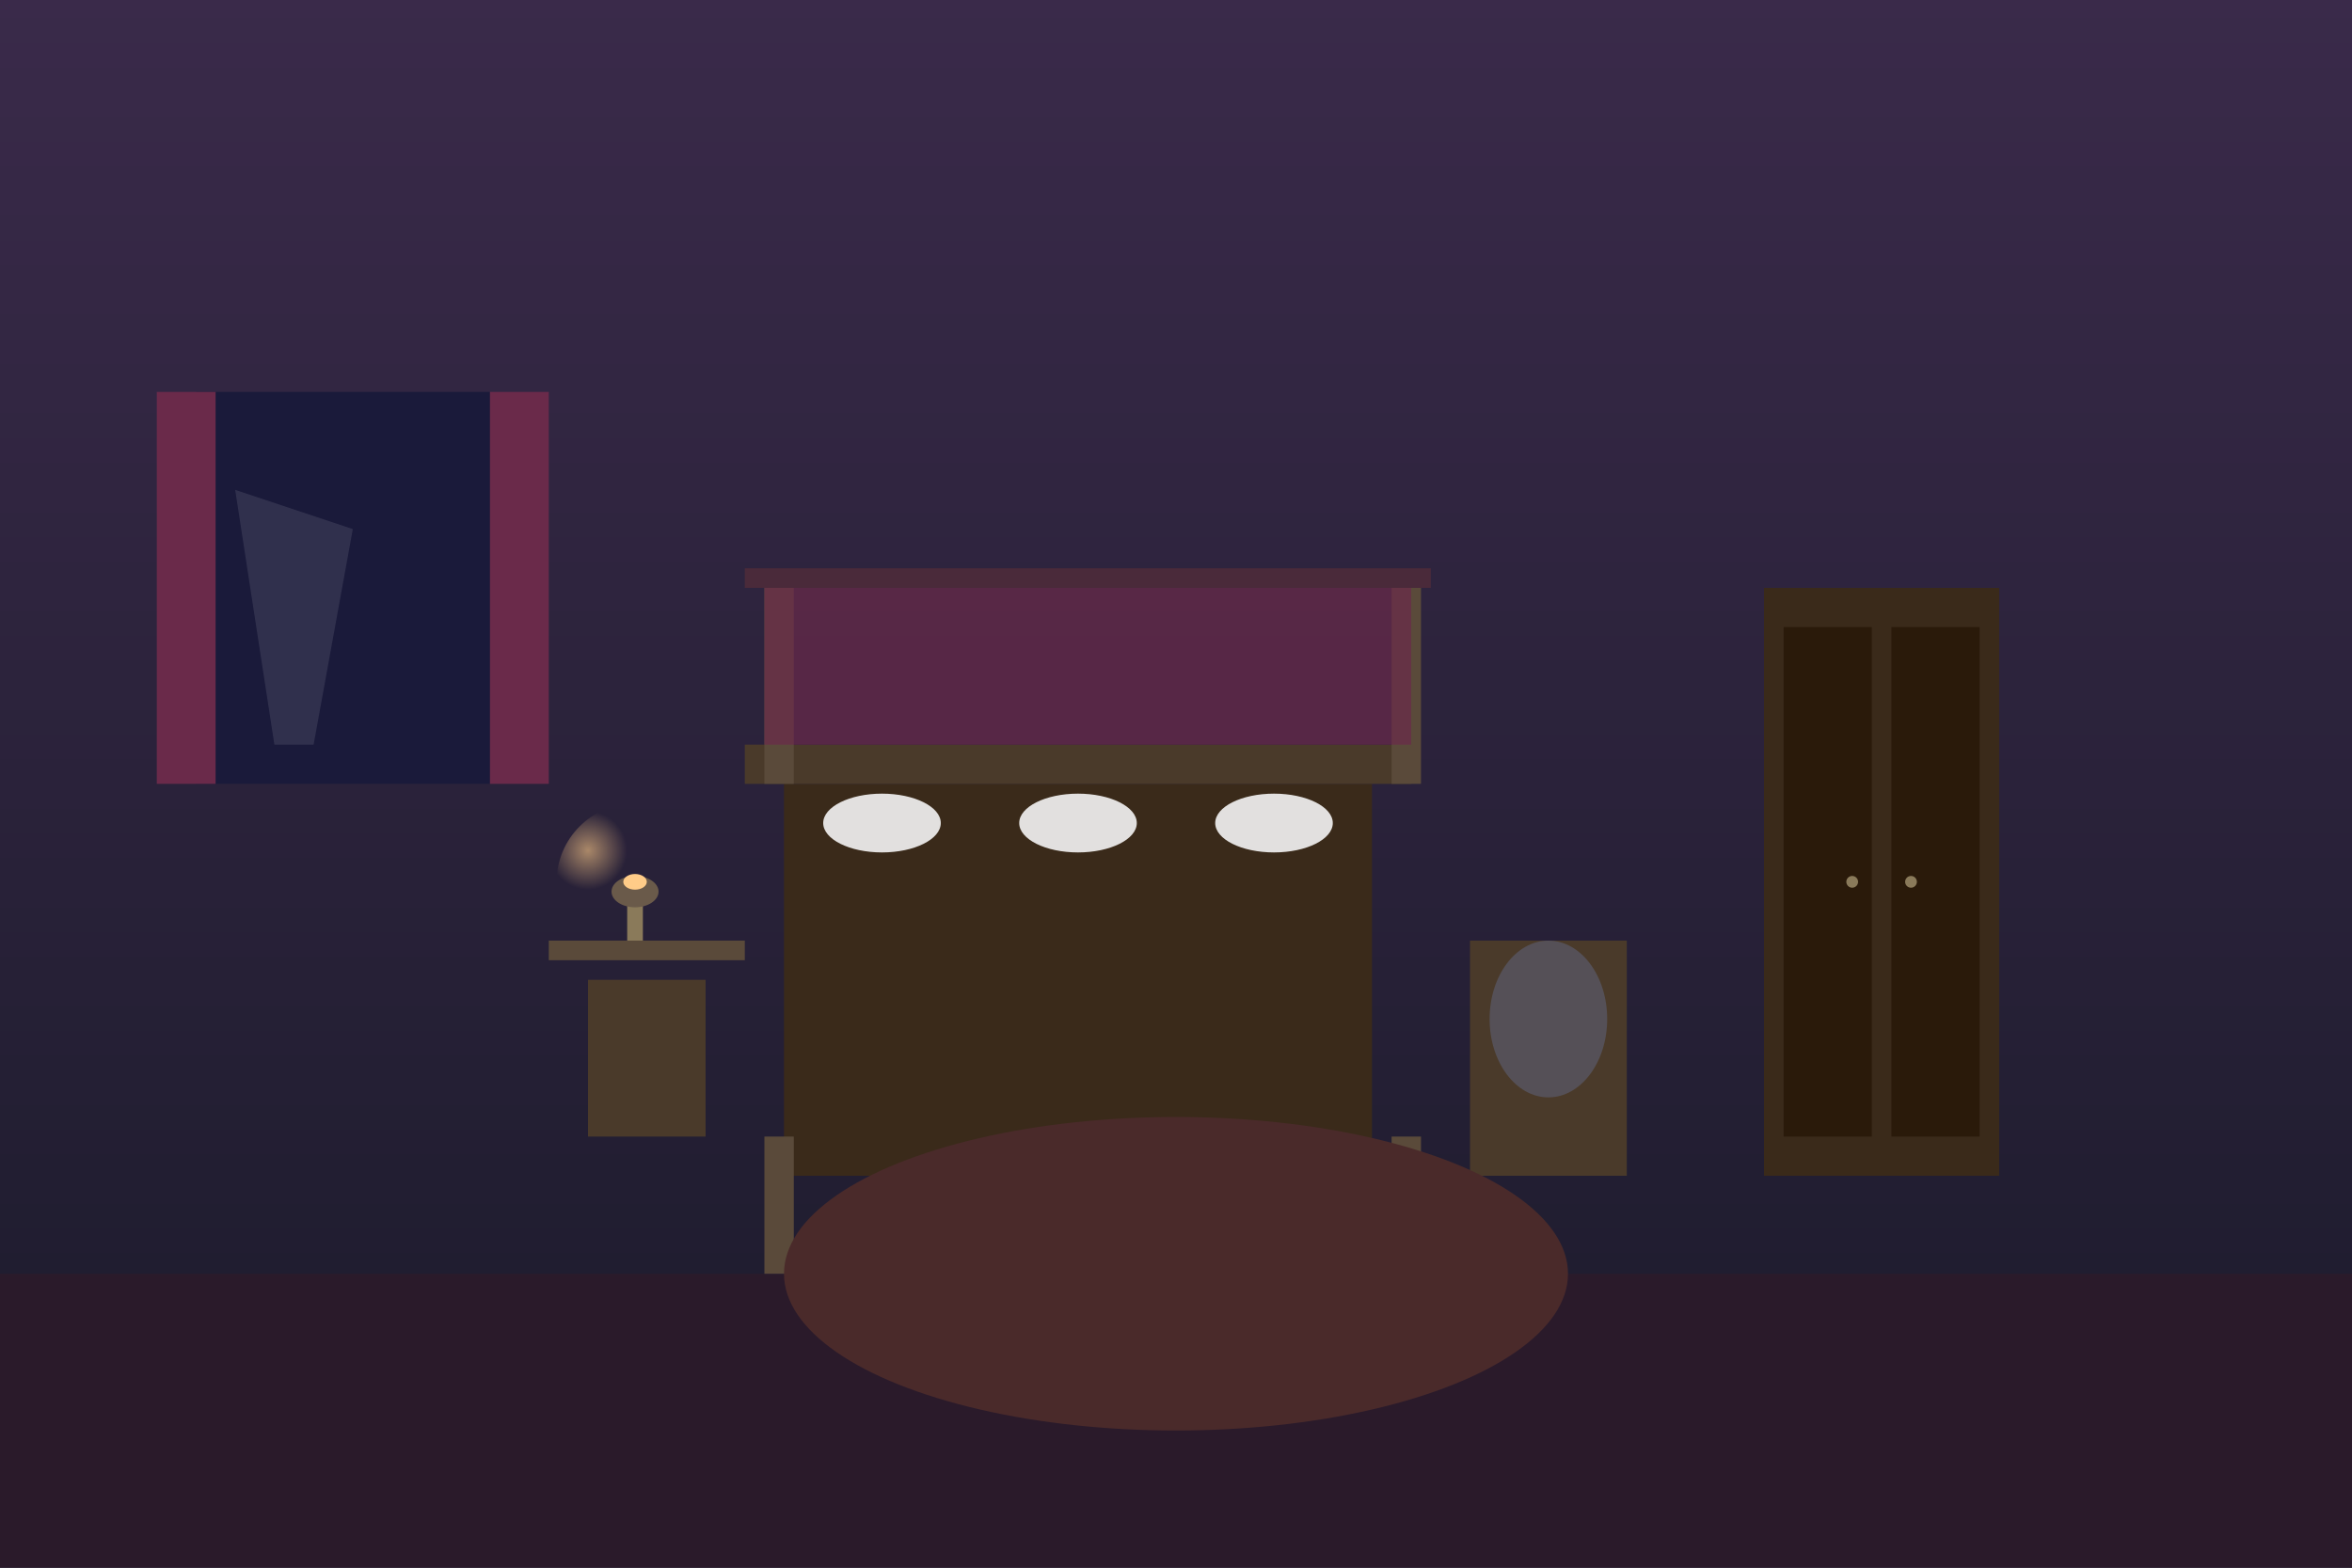 <svg width="1200" height="800" viewBox="0 0 1200 800" xmlns="http://www.w3.org/2000/svg">
  <rect x="0" y="0" width="1200" height="800" fill="#808080" stroke="none"/>
  <defs>
    <linearGradient id="bedroomWalls" x1="0%" y1="0%" x2="0%" y2="100%">
      <stop offset="0%" style="stop-color:#3a2a4a;stop-opacity:1" />
      <stop offset="100%" style="stop-color:#1a1a2a;stop-opacity:1" />
    </linearGradient>
    <radialGradient id="softGlow" cx="20%" cy="30%" r="25%">
      <stop offset="0%" style="stop-color:#ffcc88;stop-opacity:0.6" />
      <stop offset="100%" style="stop-color:#ffcc88;stop-opacity:0" />
    </radialGradient>
  </defs>
  
  <!-- Background -->
  <rect width="1200" height="800" fill="url(#bedroomWalls)"/>
  
  <!-- Floor -->
  <rect y="650" width="1200" height="150" fill="#2a1a2a"/>
  
  <!-- Four-poster bed -->
  <rect x="400" y="400" width="300" height="200" fill="#3a2a1a"/>
  <rect x="380" y="380" width="340" height="20" fill="#4a3a2a"/>
  
  <!-- Bed posts -->
  <rect x="390" y="300" width="15" height="100" fill="#5a4a3a"/>
  <rect x="710" y="300" width="15" height="100" fill="#5a4a3a"/>
  <rect x="390" y="580" width="15" height="70" fill="#5a4a3a"/>
  <rect x="710" y="580" width="15" height="70" fill="#5a4a3a"/>
  
  <!-- Bed canopy -->
  <rect x="380" y="290" width="350" height="10" fill="#4a2a3a"/>
  <rect x="390" y="300" width="330" height="80" fill="#6a2a4a" opacity="0.7"/>
  
  <!-- Pillows and bedding -->
  <ellipse cx="450" cy="420" rx="30" ry="15" fill="#f4f4f4" opacity="0.9"/>
  <ellipse cx="550" cy="420" rx="30" ry="15" fill="#f4f4f4" opacity="0.9"/>
  <ellipse cx="650" cy="420" rx="30" ry="15" fill="#f4f4f4" opacity="0.9"/>
  
  <!-- Bedside table -->
  <rect x="300" y="500" width="60" height="80" fill="#4a3a2a"/>
  <rect x="280" y="480" width="100" height="10" fill="#5a4a3a"/>
  
  <!-- Oil lamp on table -->
  <rect x="320" y="460" width="8" height="20" fill="#8a7a5a"/>
  <ellipse cx="324" cy="455" rx="12" ry="8" fill="#6a5a4a"/>
  <ellipse cx="324" cy="450" rx="6" ry="4" fill="#ffcc88"/>
  <circle cx="324" cy="450" r="40" fill="url(#softGlow)"/>
  
  <!-- Wardrobe -->
  <rect x="900" y="300" width="120" height="300" fill="#3a2a1a"/>
  <rect x="910" y="320" width="45" height="260" fill="#2a1a0a"/>
  <rect x="965" y="320" width="45" height="260" fill="#2a1a0a"/>
  
  <!-- Wardrobe handles -->
  <circle cx="945" cy="450" r="3" fill="#8a7a5a"/>
  <circle cx="975" cy="450" r="3" fill="#8a7a5a"/>
  
  <!-- Window with curtains -->
  <rect x="100" y="200" width="150" height="200" fill="#1a1a3a"/>
  <rect x="80" y="200" width="30" height="200" fill="#6a2a4a"/>
  <rect x="250" y="200" width="30" height="200" fill="#6a2a4a"/>
  
  <!-- Moonlight through window -->
  <polygon points="120,250 180,270 160,380 140,380" fill="#ffffff" opacity="0.1"/>
  
  <!-- Vanity mirror -->
  <rect x="750" y="480" width="80" height="120" fill="#4a3a2a"/>
  <ellipse cx="790" cy="520" rx="30" ry="40" fill="#5a5a6a" opacity="0.7"/>
  
  <!-- Carpet -->
  <ellipse cx="600" cy="650" rx="200" ry="80" fill="#4a2a2a"/>
</svg>